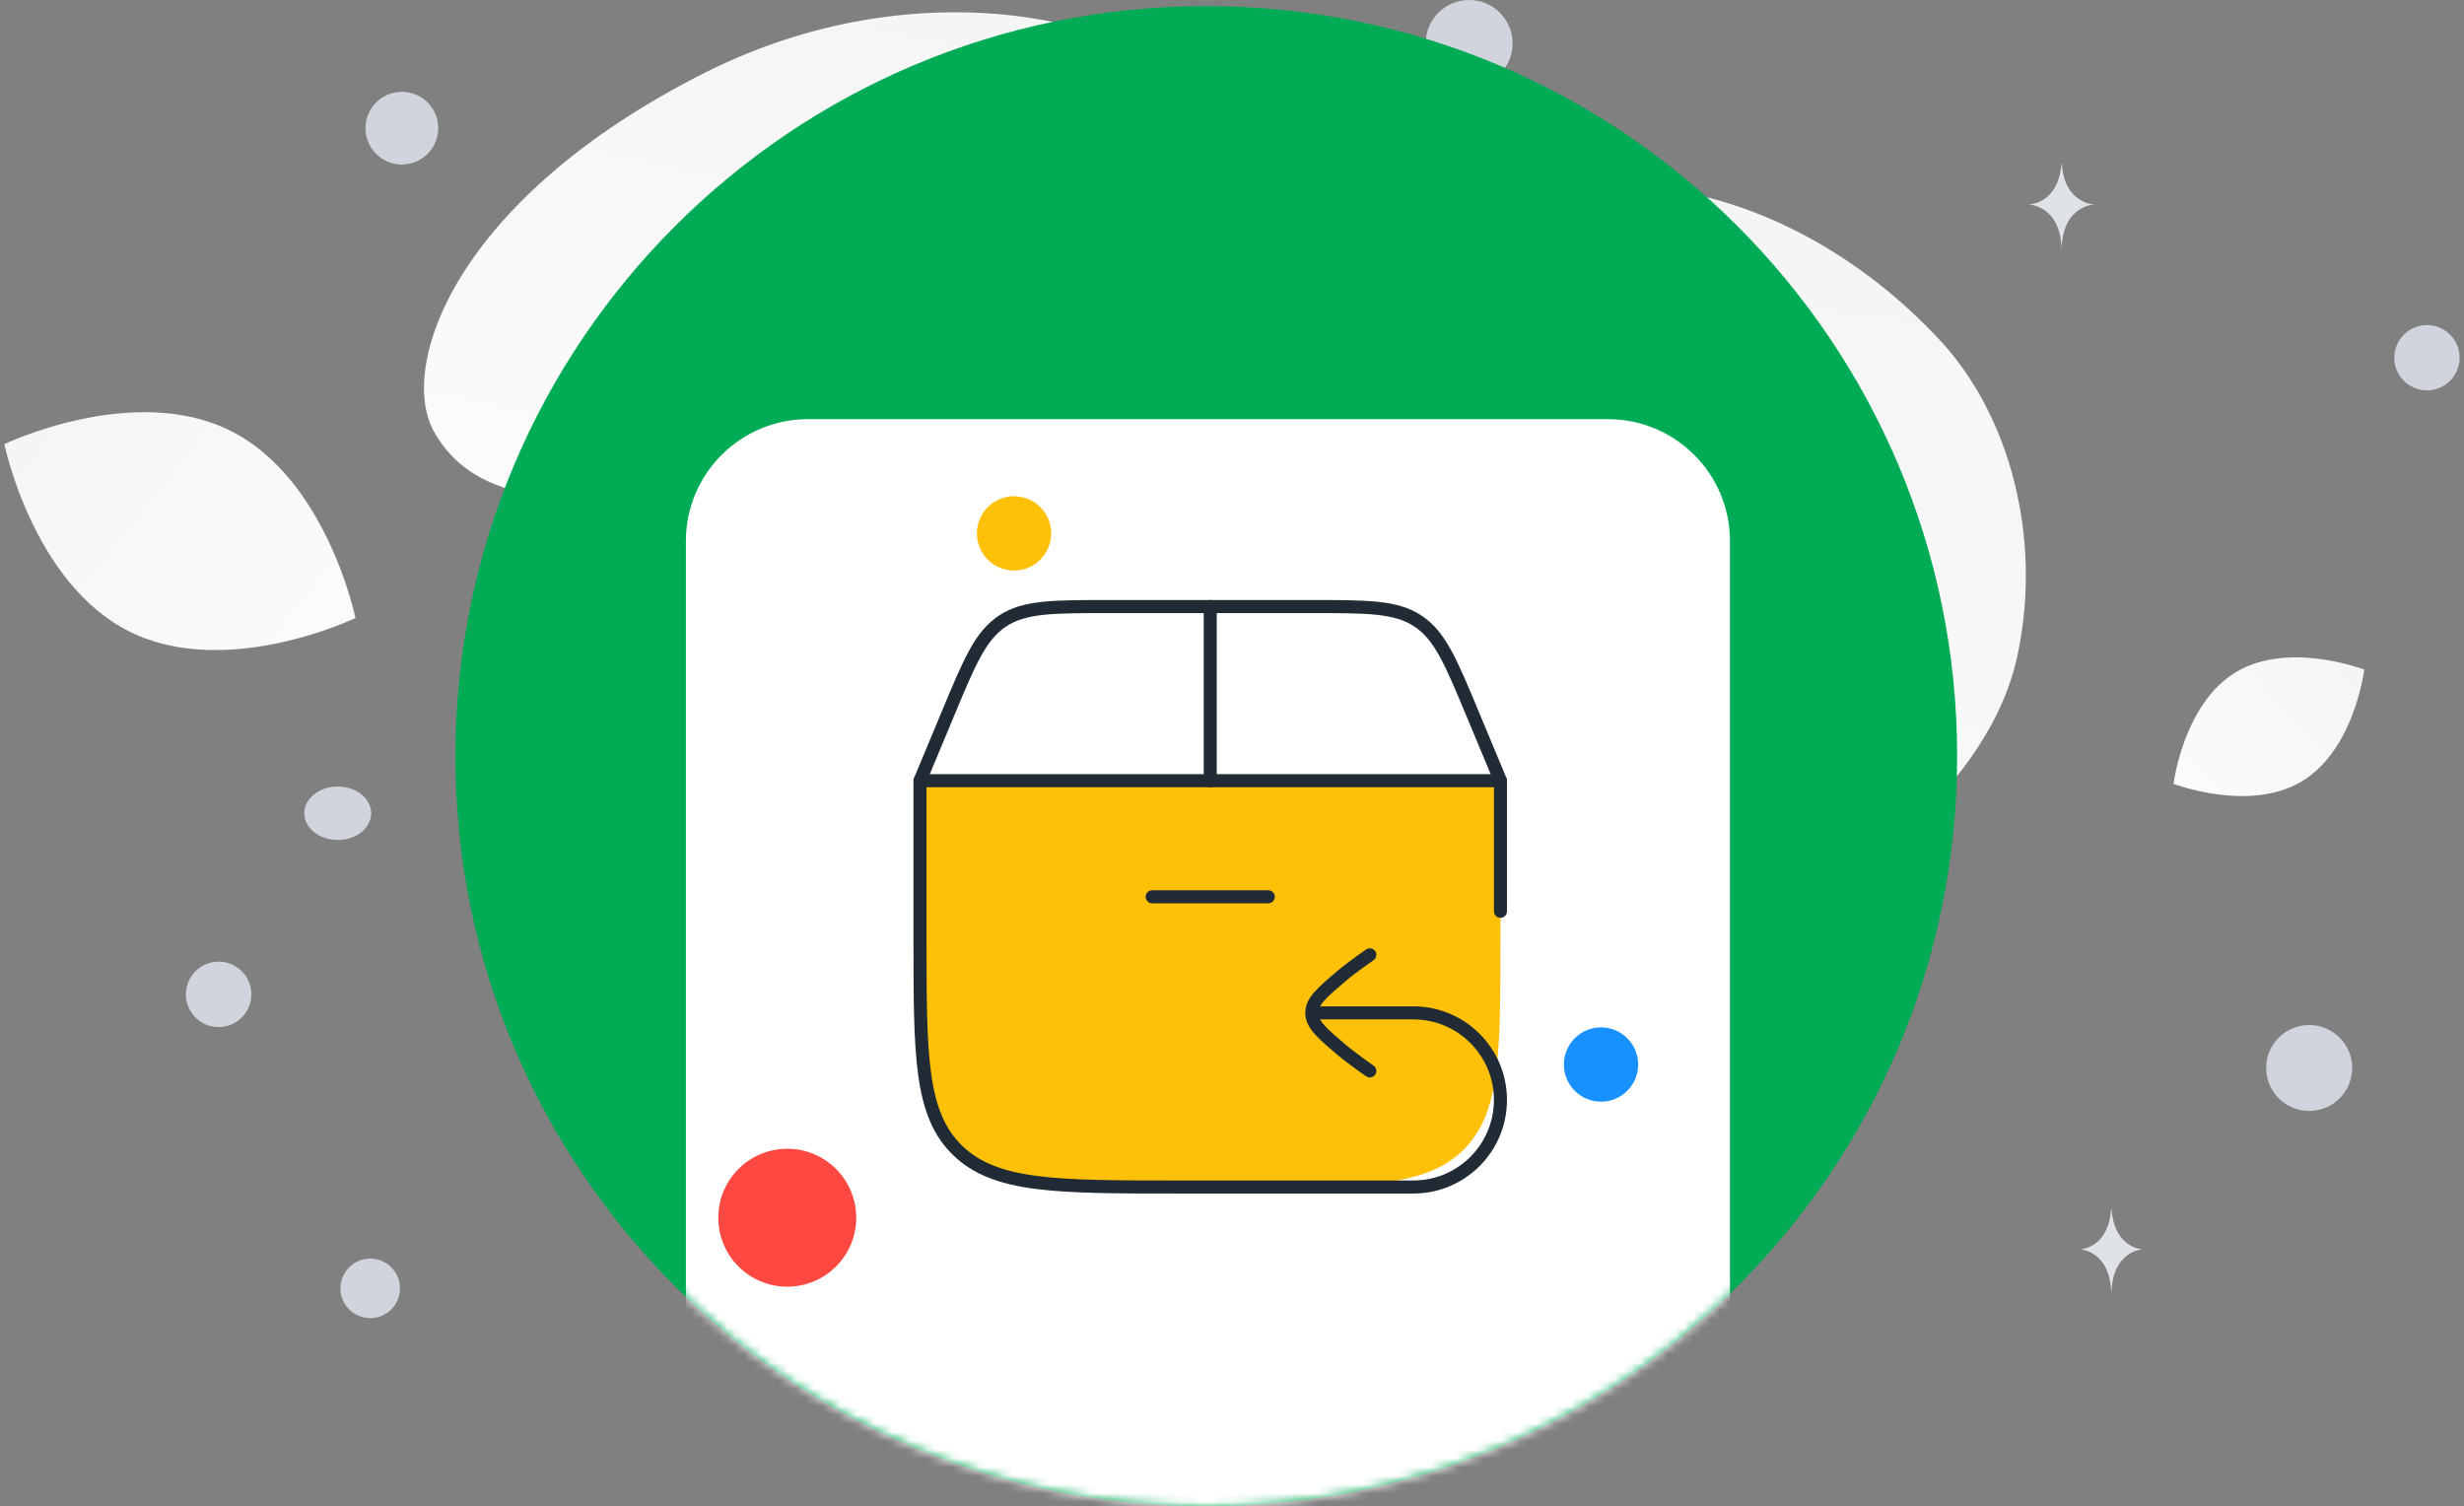 <svg width="283" height="173" viewBox="0 0 283 173" fill="none" xmlns="http://www.w3.org/2000/svg">
<rect x="0" y="0" width="283" height="173" fill="#808080" stroke="none"/>
<path d="M59.066 111.548C59.973 134.524 109.082 176.808 162.61 154.432C187.505 144.025 184.085 130.947 201.942 111.614C212.585 100.091 228.546 90.635 231.766 75.035C234.549 61.57 230.766 47.731 222.948 39.232C205.367 20.119 172.454 8.989 144.378 44.334C116.302 79.679 56.735 52.293 59.066 111.548Z" fill="url(#paint0_linear_24924_35064)"/>
<path d="M49.855 49.594C54.15 57.25 63.555 58.302 78.623 56.847C89.955 55.751 100.289 54.903 111.622 48.73C119.554 44.414 125.833 38.573 130.416 32.9C135.382 26.755 142.314 19.741 138.916 12.773C134.246 3.202 107.241 -4.86 81.018 8.323C52.212 22.809 45.654 42.112 49.855 49.594Z" fill="url(#paint1_linear_24924_35064)"/>
<path d="M14.917 72.561C26.05 78.077 40.826 70.984 40.826 70.984C40.826 70.984 37.542 54.951 26.403 49.442C15.27 43.925 0.5 51.011 0.5 51.011C0.5 51.011 3.784 67.045 14.917 72.561Z" fill="url(#paint2_linear_24924_35064)"/>
<path d="M264.364 89.746C258.316 93.368 249.638 90.02 249.638 90.02C249.638 90.02 250.772 80.803 256.825 77.186C262.873 73.565 271.548 76.908 271.548 76.908C271.548 76.908 270.413 86.125 264.364 89.746Z" fill="url(#paint3_linear_24924_35064)"/>
<path d="M42.522 151.389C44.41 151.389 45.941 149.86 45.941 147.973C45.941 146.087 44.41 144.558 42.522 144.558C40.633 144.558 39.102 146.087 39.102 147.973C39.102 149.86 40.633 151.389 42.522 151.389Z" fill="#D0D5DD"/>
<path d="M265.219 127.596C267.947 127.596 270.158 125.387 270.158 122.662C270.158 119.937 267.947 117.729 265.219 117.729C262.491 117.729 260.28 119.937 260.28 122.662C260.28 125.387 262.491 127.596 265.219 127.596Z" fill="#D0D5DD"/>
<path d="M25.11 117.96C27.186 117.96 28.869 116.279 28.869 114.205C28.869 112.131 27.186 110.45 25.11 110.45C23.034 110.45 21.351 112.131 21.351 114.205C21.351 116.279 23.034 117.96 25.11 117.96Z" fill="#D0D5DD"/>
<path d="M46.155 18.895C48.463 18.895 50.334 17.026 50.334 14.721C50.334 12.415 48.463 10.546 46.155 10.546C43.847 10.546 41.976 12.415 41.976 14.721C41.976 17.026 43.847 18.895 46.155 18.895Z" fill="#D0D5DD"/>
<path d="M274.994 41.086C274.994 43.156 276.674 44.834 278.747 44.834C280.82 44.834 282.5 43.156 282.5 41.086C282.5 39.015 280.82 37.337 278.747 37.337C276.674 37.337 274.994 39.015 274.994 41.086Z" fill="#D0D5DD"/>
<path d="M168.733 9.974C171.49 9.974 173.726 7.741 173.726 4.987C173.726 2.233 171.49 0 168.733 0C165.976 0 163.741 2.233 163.741 4.987C163.741 7.741 165.976 9.974 168.733 9.974Z" fill="#D0D5DD"/>
<path d="M38.791 96.475C40.912 96.475 42.631 95.101 42.631 93.406C42.631 91.711 40.912 90.337 38.791 90.337C36.67 90.337 34.95 91.711 34.95 93.406C34.95 95.101 36.67 96.475 38.791 96.475Z" fill="#D0D5DD"/>
<path d="M236.805 18.836H236.751C236.427 23.421 233.013 23.491 233.013 23.491C233.013 23.491 236.777 23.565 236.777 28.863C236.777 23.565 240.541 23.491 240.541 23.491C240.541 23.491 237.129 23.421 236.805 18.836ZM242.524 138.855H242.472C242.161 143.427 238.883 143.497 238.883 143.497C238.883 143.497 242.497 143.57 242.497 148.852C242.497 143.57 246.111 143.497 246.111 143.497C246.111 143.497 242.835 143.427 242.524 138.855Z" fill="#DFE3E8"/>
<path d="M138.545 173C186.175 173 224.786 134.431 224.786 86.854C224.786 39.277 186.175 0.708 138.545 0.708C90.915 0.708 52.304 39.277 52.304 86.854C52.304 134.431 90.915 173 138.545 173Z" fill="#00AB55"/>
<mask id="mask0_24924_35064" style="mask-type:alpha" maskUnits="userSpaceOnUse" x="52" y="0" width="173" height="173">
<path d="M138.545 173C186.175 173 224.786 134.431 224.786 86.854C224.786 39.277 186.175 0.708 138.545 0.708C90.915 0.708 52.304 39.277 52.304 86.854C52.304 134.431 90.915 173 138.545 173Z" fill="#666AF6"/>
</mask>
<g mask="url(#mask0_24924_35064)">
<path d="M184.67 48.141H92.802C85.056 48.141 78.776 54.413 78.776 62.151V160.923C78.776 168.66 85.056 174.933 92.802 174.933H184.67C192.417 174.933 198.696 168.66 198.696 160.923V62.151C198.696 54.413 192.417 48.141 184.67 48.141Z" fill="white"/>
<path d="M105.667 107.76V89.665H172.333V107.76C172.333 121.229 172.333 127.963 167.994 132.148C163.655 136.332 156.671 136.332 142.704 136.332H135.296C121.329 136.332 114.345 136.332 110.006 132.148C105.667 127.963 105.667 121.229 105.667 107.76Z" fill="#FFC107"/>
<path d="M108.872 81.973L105.667 89.665H172.333L169.128 81.973L169.128 81.973C166.642 76.007 165.399 73.024 162.88 71.344C160.361 69.665 157.129 69.665 150.667 69.665H127.333C120.87 69.665 117.639 69.665 115.12 71.344C112.6 73.024 111.357 76.007 108.872 81.973Z" fill="white"/>
<path d="M105.667 89.665V88.915C105.252 88.915 104.917 89.251 104.917 89.665H105.667ZM142.704 137.082C143.118 137.082 143.454 136.746 143.454 136.332C143.454 135.917 143.118 135.582 142.704 135.582V137.082ZM171.583 104.665C171.583 105.079 171.919 105.415 172.333 105.415C172.747 105.415 173.083 105.079 173.083 104.665H171.583ZM172.333 89.665H173.083C173.083 89.251 172.747 88.915 172.333 88.915V89.665ZM110.006 132.148L110.526 131.608H110.526L110.006 132.148ZM154.119 112.065L154.605 112.636H154.605L154.119 112.065ZM157.759 110.282C158.1 110.047 158.186 109.58 157.951 109.239C157.715 108.898 157.248 108.812 156.907 109.048L157.759 110.282ZM154.119 120.599L153.633 121.17L154.119 120.599ZM156.907 123.616C157.248 123.851 157.715 123.765 157.951 123.424C158.186 123.083 158.1 122.616 157.759 122.381L156.907 123.616ZM142.333 135.582C141.919 135.582 141.583 135.917 141.583 136.332C141.583 136.746 141.919 137.082 142.333 137.082V135.582ZM104.917 89.665V107.76H106.417V89.665H104.917ZM135.296 137.082H142.704V135.582H135.296V137.082ZM173.083 104.665V89.665H171.583V104.665H173.083ZM104.917 107.76C104.917 114.473 104.915 119.585 105.466 123.539C106.021 127.518 107.148 130.434 109.485 132.687L110.526 131.608C108.524 129.677 107.482 127.134 106.952 123.332C106.418 119.506 106.417 114.517 106.417 107.76H104.917ZM135.296 135.582C128.292 135.582 123.112 135.58 119.137 135.065C115.181 134.552 112.532 133.542 110.526 131.608L109.485 132.687C111.818 134.937 114.831 136.019 118.944 136.552C123.038 137.083 128.333 137.082 135.296 137.082V135.582ZM105.667 90.415H172.333V88.915H105.667V90.415ZM153.633 111.493C152.501 112.456 151.586 113.23 150.966 113.937C150.328 114.664 149.917 115.411 149.917 116.332H151.417C151.417 115.919 151.58 115.511 152.093 114.926C152.624 114.322 153.436 113.629 154.605 112.636L153.633 111.493ZM157.333 109.665C156.907 109.048 156.907 109.048 156.907 109.048C156.907 109.048 156.907 109.048 156.907 109.048C156.907 109.048 156.907 109.048 156.907 109.048C156.907 109.048 156.906 109.049 156.906 109.049C156.904 109.05 156.903 109.051 156.901 109.052C156.897 109.055 156.891 109.059 156.883 109.065C156.867 109.076 156.844 109.092 156.814 109.113C156.754 109.154 156.668 109.214 156.561 109.29C156.347 109.44 156.049 109.651 155.715 109.893C155.053 110.373 154.23 110.987 153.633 111.493L154.605 112.636C155.153 112.17 155.937 111.585 156.595 111.108C156.922 110.871 157.214 110.664 157.423 110.517C157.528 110.443 157.612 110.384 157.67 110.344C157.699 110.324 157.722 110.308 157.737 110.298C157.744 110.293 157.75 110.289 157.754 110.286C157.755 110.285 157.757 110.284 157.758 110.283C157.758 110.283 157.759 110.283 157.759 110.283C157.759 110.283 157.759 110.282 157.759 110.282C157.759 110.282 157.759 110.282 157.759 110.282C157.759 110.282 157.759 110.282 157.333 109.665ZM154.605 120.027C153.436 119.034 152.624 118.341 152.093 117.737C151.58 117.152 151.417 116.745 151.417 116.332H149.917C149.917 117.252 150.328 118 150.966 118.727C151.586 119.433 152.501 120.208 153.633 121.17L154.605 120.027ZM157.333 122.998C157.759 122.381 157.759 122.381 157.759 122.381C157.759 122.381 157.759 122.381 157.759 122.381C157.759 122.381 157.759 122.381 157.759 122.381C157.759 122.381 157.758 122.38 157.758 122.38C157.757 122.38 157.755 122.379 157.754 122.377C157.75 122.375 157.744 122.371 157.737 122.366C157.722 122.355 157.699 122.34 157.67 122.32C157.612 122.279 157.528 122.22 157.423 122.147C157.214 121.999 156.922 121.793 156.595 121.556C155.937 121.079 155.153 120.493 154.605 120.027L153.633 121.17C154.23 121.677 155.053 122.291 155.715 122.771C156.049 123.012 156.347 123.223 156.561 123.374C156.668 123.449 156.754 123.509 156.814 123.551C156.844 123.572 156.867 123.588 156.883 123.599C156.891 123.604 156.897 123.608 156.901 123.611C156.903 123.613 156.904 123.614 156.906 123.615C156.906 123.615 156.907 123.615 156.907 123.615C156.907 123.616 156.907 123.616 156.907 123.616C156.907 123.616 156.907 123.616 156.907 123.616C156.907 123.616 156.907 123.616 157.333 122.998ZM150.667 117.082H162.333V115.582H150.667V117.082ZM171.583 126.332C171.583 131.44 167.442 135.582 162.333 135.582V137.082C168.27 137.082 173.083 132.269 173.083 126.332H171.583ZM162.333 117.082C167.442 117.082 171.583 121.223 171.583 126.332H173.083C173.083 120.395 168.27 115.582 162.333 115.582V117.082ZM142.333 137.082H162.333V135.582H142.333V137.082Z" fill="#212B36"/>
<path d="M105.667 89.665L108.872 81.973C111.357 76.007 112.6 73.024 115.12 71.344C117.639 69.665 120.87 69.665 127.333 69.665H150.667C157.129 69.665 160.361 69.665 162.88 71.344C165.399 73.024 166.642 76.007 169.128 81.973L172.333 89.665" stroke="#212B36" stroke-width="1.5" stroke-linecap="round"/>
<path d="M139 89.665V69.665" stroke="#212B36" stroke-width="1.5" stroke-linecap="round"/>
<path d="M132.333 102.998H145.666" stroke="#212B36" stroke-width="1.5" stroke-linecap="round"/>
</g>
<path d="M183.884 126.53C185.609 126.53 187.165 125.491 187.825 123.897C188.485 122.303 188.12 120.468 186.9 119.249C185.679 118.029 183.845 117.665 182.251 118.325C180.657 118.986 179.618 120.542 179.619 122.267C179.619 123.398 180.068 124.483 180.868 125.283C181.668 126.082 182.753 126.531 183.884 126.53Z" fill="#1890FF"/>
<path d="M116.466 65.53C118.191 65.53 119.747 64.491 120.407 62.897C121.067 61.303 120.702 59.468 119.482 58.249C118.261 57.029 116.427 56.665 114.833 57.325C113.239 57.986 112.201 59.542 112.201 61.267C112.201 62.398 112.65 63.483 113.45 64.283C114.25 65.082 115.335 65.531 116.466 65.53Z" fill="#FFC107"/>
<path d="M90.421 147.78C94.795 147.78 98.341 144.234 98.341 139.86C98.341 135.486 94.795 131.939 90.421 131.939C86.046 131.939 82.5 135.486 82.5 139.86C82.498 141.961 83.332 143.977 84.817 145.463C86.303 146.949 88.319 147.782 90.421 147.78Z" fill="#FF4842"/>
<defs>
<linearGradient id="paint0_linear_24924_35064" x1="125.419" y1="243.552" x2="173.554" y2="-141.467" gradientUnits="userSpaceOnUse">
<stop stop-color="white"/>
<stop offset="1" stop-color="#EEEEEE"/>
</linearGradient>
<linearGradient id="paint1_linear_24924_35064" x1="78.786" y1="99.211" x2="116.982" y2="-72.619" gradientUnits="userSpaceOnUse">
<stop stop-color="white"/>
<stop offset="1" stop-color="#EEEEEE"/>
</linearGradient>
<linearGradient id="paint2_linear_24924_35064" x1="57.668" y1="89.768" x2="-34.078" y2="17.116" gradientUnits="userSpaceOnUse">
<stop stop-color="white"/>
<stop offset="1" stop-color="#EEEEEE"/>
</linearGradient>
<linearGradient id="paint3_linear_24924_35064" x1="240.958" y1="101.403" x2="289.578" y2="56.179" gradientUnits="userSpaceOnUse">
<stop stop-color="white"/>
<stop offset="1" stop-color="#EEEEEE"/>
</linearGradient>
</defs>
</svg>
